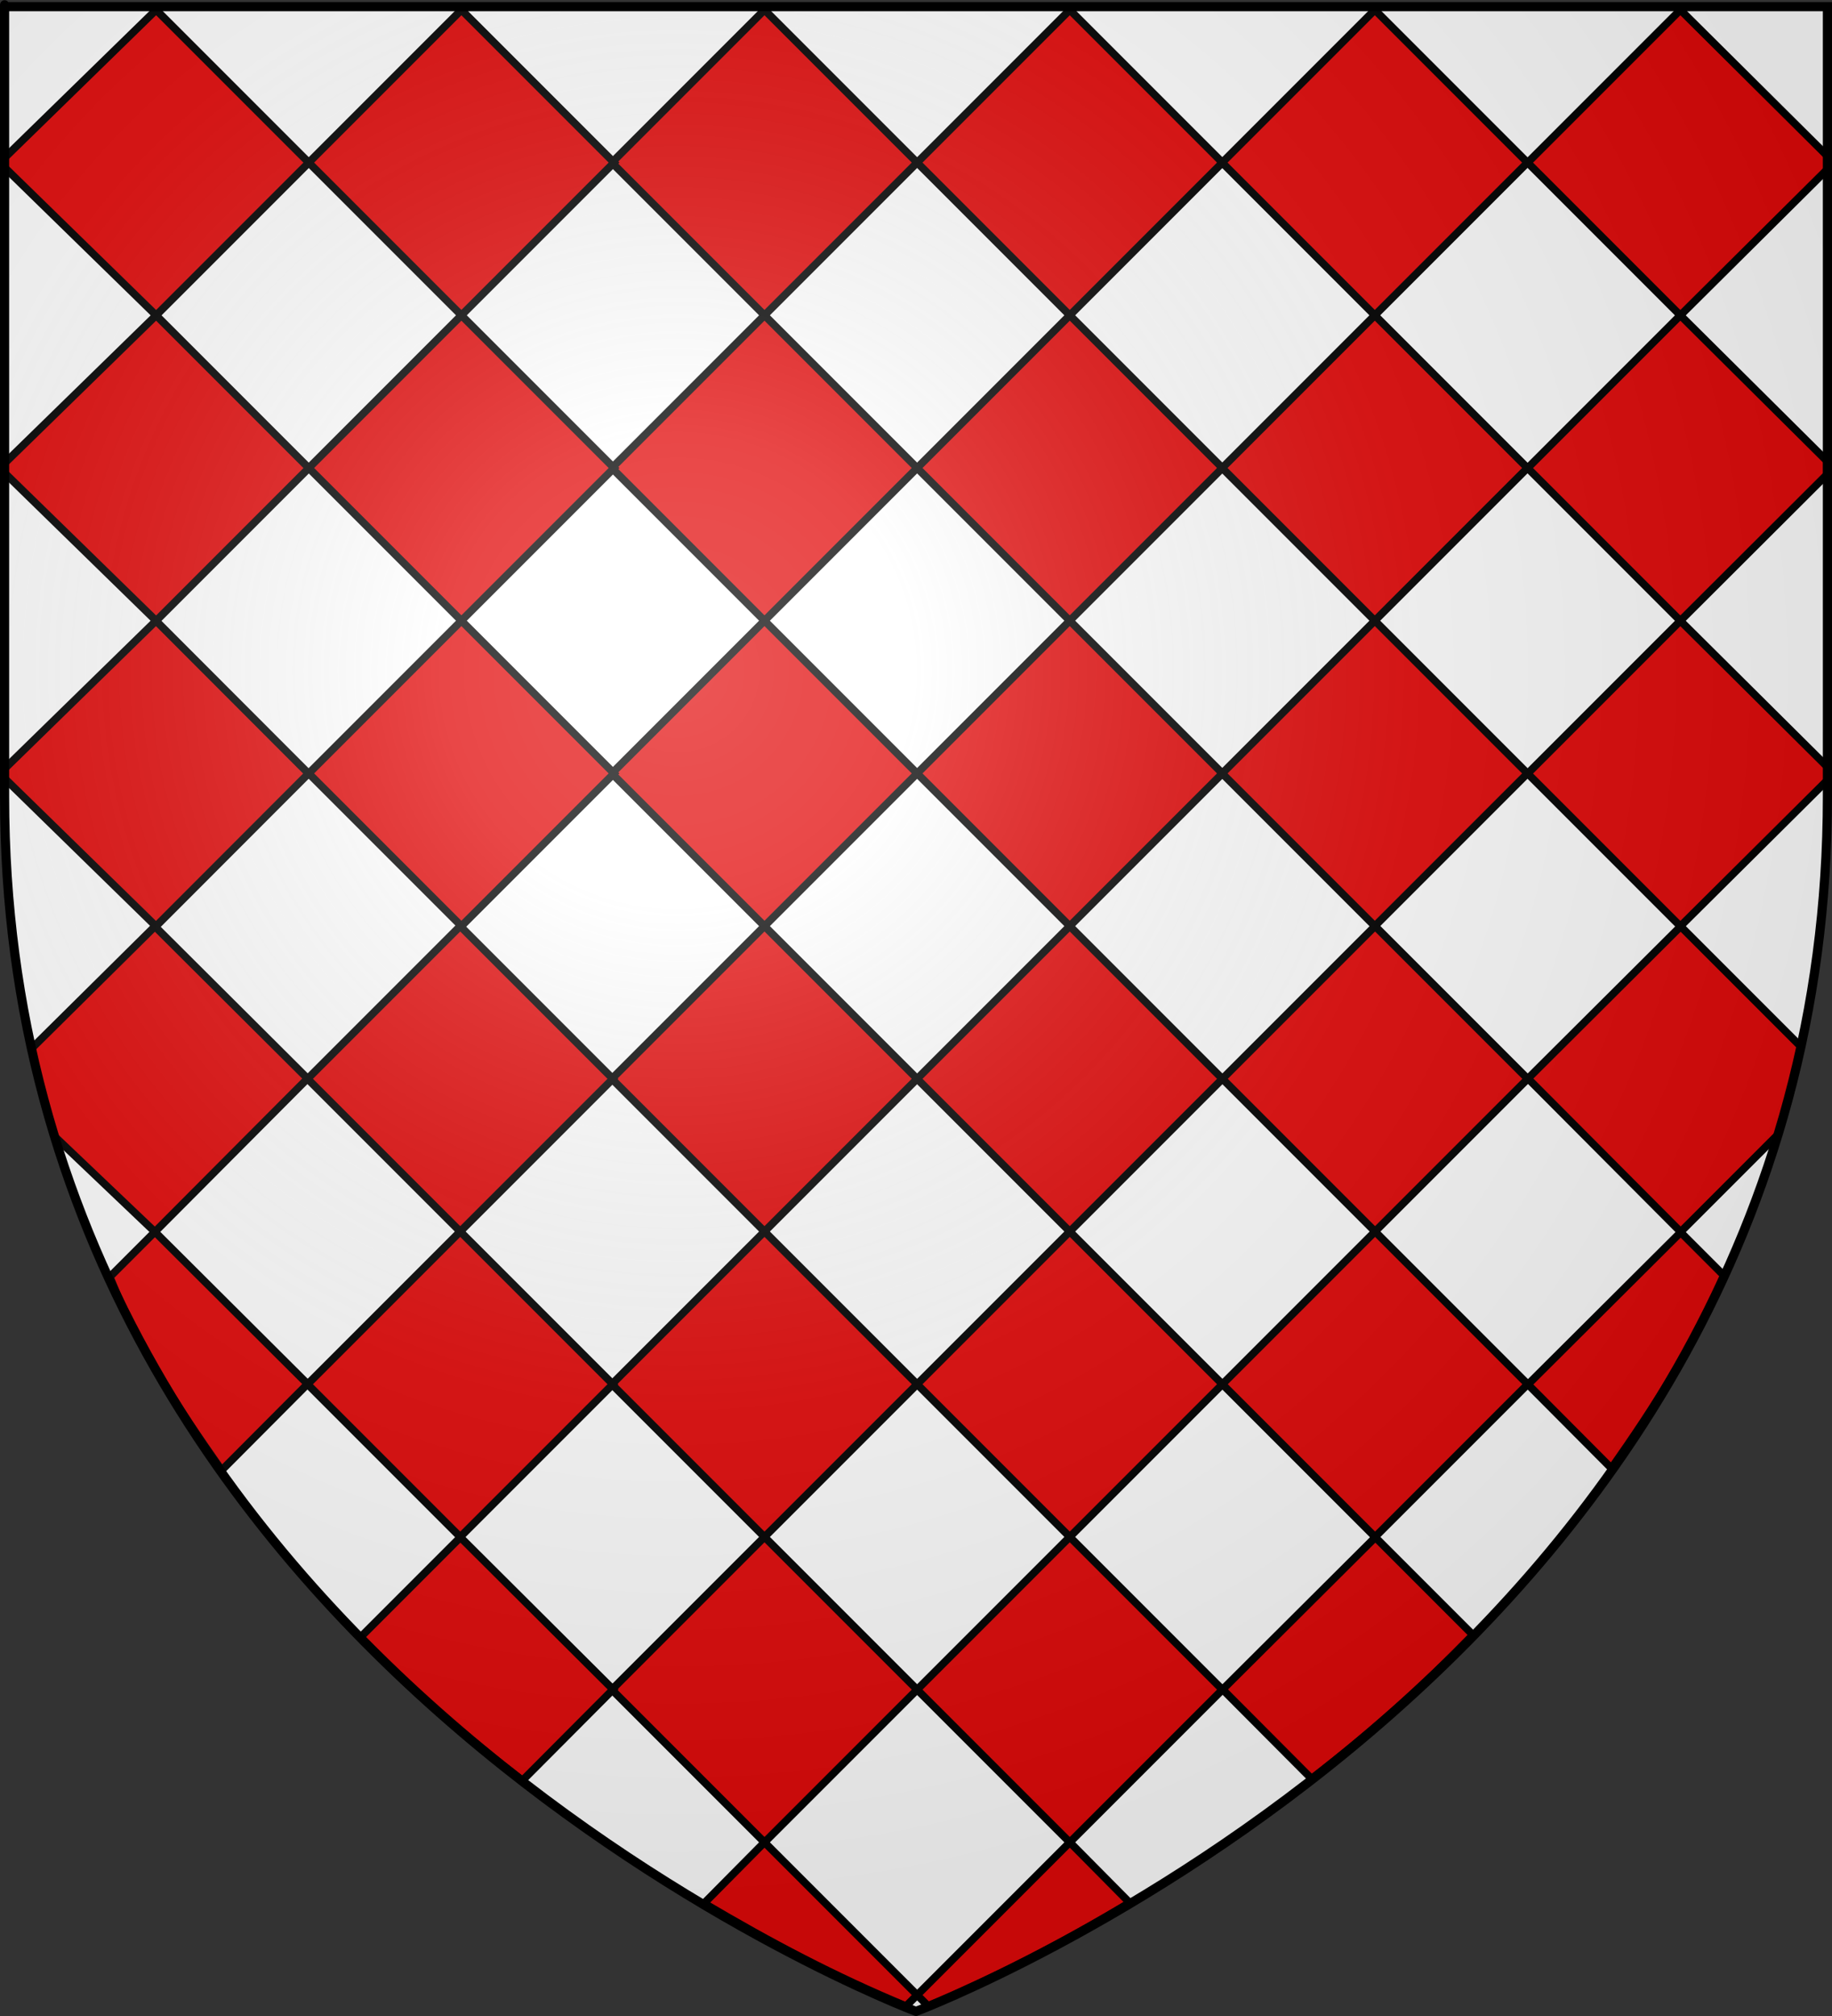<?xml version="1.0" encoding="UTF-8" standalone="no"?>
<svg
   xmlns:dc="http://purl.org/dc/elements/1.1/"
   xmlns:cc="http://creativecommons.org/ns#"
   xmlns:rdf="http://www.w3.org/1999/02/22-rdf-syntax-ns#"
   xmlns:svg="http://www.w3.org/2000/svg"
   xmlns="http://www.w3.org/2000/svg"
   xmlns:xlink="http://www.w3.org/1999/xlink"
   xmlns:sodipodi="http://sodipodi.sourceforge.net/DTD/sodipodi-0.dtd"
   xmlns:inkscape="http://www.inkscape.org/namespaces/inkscape"
   height="660"
   width="600"
   version="1.0"
   id="svg2"
   sodipodi:version="0.32"
   inkscape:version="0.46"
   sodipodi:docname="Blason_Montmorot.svg"
   sodipodi:docbase="C:\Documents and Settings\Cyrille Delon\Bureau\blasons"
   inkscape:export-filename="/Users/olivier/Desktop/Blason Rouge/Blason_Vide_3D.png"
   inkscape:export-xdpi="144"
   inkscape:export-ydpi="144"
   inkscape:output_extension="org.inkscape.output.svg.inkscape">
  <rect width="100%" height="100%" fill="#333333" stroke="none"/>
  <sodipodi:namedview
     inkscape:window-height="712"
     inkscape:window-width="1024"
     inkscape:pageshadow="2"
     inkscape:pageopacity="0.0"
     guidetolerance="10.0"
     gridtolerance="10.0"
     objecttolerance="10.0"
     borderopacity="1.0"
     bordercolor="#666666"
     pagecolor="#ffffff"
     id="base"
     showgrid="false"
     height="660px"
     inkscape:zoom="0.78181818"
     inkscape:cx="566.14536"
     inkscape:cy="340.64526"
     inkscape:window-x="110"
     inkscape:window-y="34"
     inkscape:current-layer="g12702" />
  <desc
     id="desc4">Flag of Canton of Valais (Wallis)</desc>
  <defs
     id="defs6">
    <inkscape:perspective
       sodipodi:type="inkscape:persp3d"
       inkscape:vp_x="0 : 330 : 1"
       inkscape:vp_y="0 : 1000 : 0"
       inkscape:vp_z="600 : 330 : 1"
       inkscape:persp3d-origin="300 : 220 : 1"
       id="perspective93" />
    <linearGradient
       id="linearGradient2893">
      <stop
         style="stop-color:white;stop-opacity:0.314;"
         offset="0"
         id="stop2895" />
      <stop
         id="stop2897"
         offset="0.19"
         style="stop-color:white;stop-opacity:0.251;" />
      <stop
         style="stop-color:#6b6b6b;stop-opacity:0.125;"
         offset="0.6"
         id="stop2901" />
      <stop
         style="stop-color:black;stop-opacity:0.125;"
         offset="1"
         id="stop2899" />
    </linearGradient>
    <linearGradient
       id="linearGradient2885">
      <stop
         id="stop2887"
         offset="0"
         style="stop-color:white;stop-opacity:1;" />
      <stop
         style="stop-color:white;stop-opacity:1;"
         offset="0.229"
         id="stop2891" />
      <stop
         id="stop2889"
         offset="1"
         style="stop-color:black;stop-opacity:1;" />
    </linearGradient>
    <linearGradient
       id="linearGradient2955">
      <stop
         id="stop2867"
         offset="0"
         style="stop-color:#fd0000;stop-opacity:1;" />
      <stop
         style="stop-color:#e77275;stop-opacity:0.659;"
         offset="0.5"
         id="stop2873" />
      <stop
         style="stop-color:black;stop-opacity:0.323;"
         offset="1"
         id="stop2959" />
    </linearGradient>
    <radialGradient
       inkscape:collect="always"
       xlink:href="#linearGradient2955"
       id="radialGradient2961"
       cx="225.524"
       cy="218.901"
       fx="225.524"
       fy="218.901"
       r="300"
       gradientTransform="matrix(-4.167939e-4,2.183,-1.884,-3.599562e-4,615.597,-289.121)"
       gradientUnits="userSpaceOnUse" />
    <polygon
       id="star"
       transform="scale(53,53)"
       points="0,-1 0.588,0.809 -0.951,-0.309 0.951,-0.309 -0.588,0.809 0,-1 " />
    <clipPath
       id="clip">
      <path
         d="M 0,-200 L 0,600 L 300,600 L 300,-200 L 0,-200 z "
         id="path10" />
    </clipPath>
    <radialGradient
       inkscape:collect="always"
       xlink:href="#linearGradient2955"
       id="radialGradient1911"
       gradientUnits="userSpaceOnUse"
       gradientTransform="matrix(-4.167939e-4,2.183,-1.884,-3.599562e-4,615.597,-289.121)"
       cx="225.524"
       cy="218.901"
       fx="225.524"
       fy="218.901"
       r="300" />
    <radialGradient
       inkscape:collect="always"
       xlink:href="#linearGradient2955"
       id="radialGradient2865"
       gradientUnits="userSpaceOnUse"
       gradientTransform="matrix(0,1.749,-1.593,-1.049767e-7,551.788,-191.29)"
       cx="225.524"
       cy="218.901"
       fx="225.524"
       fy="218.901"
       r="300" />
    <radialGradient
       inkscape:collect="always"
       xlink:href="#linearGradient2955"
       id="radialGradient2871"
       gradientUnits="userSpaceOnUse"
       gradientTransform="matrix(0,1.386,-1.323,-5.741131e-8,-158.082,-109.541)"
       cx="225.524"
       cy="218.901"
       fx="225.524"
       fy="218.901"
       r="300" />
    <radialGradient
       inkscape:collect="always"
       xlink:href="#linearGradient2893"
       id="radialGradient3163"
       gradientUnits="userSpaceOnUse"
       gradientTransform="matrix(1.353,0,0,1.349,-77.629,-85.747)"
       cx="221.445"
       cy="226.331"
       fx="221.445"
       fy="226.331"
       r="300" />
    <radialGradient
       r="300"
       fy="226.331"
       fx="221.445"
       cy="226.331"
       cx="221.445"
       gradientTransform="matrix(1.353,0,0,1.349,-77.629,-85.747)"
       gradientUnits="userSpaceOnUse"
       id="radialGradient3405"
       xlink:href="#linearGradient2893"
       inkscape:collect="always" />
    <radialGradient
       r="300"
       fy="218.901"
       fx="225.524"
       cy="218.901"
       cx="225.524"
       gradientTransform="matrix(0,1.386,-1.323,-5.741131e-8,-158.082,-109.541)"
       gradientUnits="userSpaceOnUse"
       id="radialGradient3403"
       xlink:href="#linearGradient2955"
       inkscape:collect="always" />
    <radialGradient
       r="300"
       fy="218.901"
       fx="225.524"
       cy="218.901"
       cx="225.524"
       gradientTransform="matrix(0,1.749,-1.593,-1.049767e-7,551.788,-191.29)"
       gradientUnits="userSpaceOnUse"
       id="radialGradient3401"
       xlink:href="#linearGradient2955"
       inkscape:collect="always" />
    <radialGradient
       r="300"
       fy="218.901"
       fx="225.524"
       cy="218.901"
       cx="225.524"
       gradientTransform="matrix(-4.167939e-4,2.183,-1.884,-3.599562e-4,615.597,-289.121)"
       gradientUnits="userSpaceOnUse"
       id="radialGradient3399"
       xlink:href="#linearGradient2955"
       inkscape:collect="always" />
    <clipPath
       id="clipPath3395">
      <path
         id="path3397"
         d="M 0,-200 L 0,600 L 300,600 L 300,-200 L 0,-200 z " />
    </clipPath>
    <polygon
       points="0,-1 0.588,0.809 -0.951,-0.309 0.951,-0.309 -0.588,0.809 0,-1 "
       transform="scale(53,53)"
       id="polygon3393" />
    <radialGradient
       gradientUnits="userSpaceOnUse"
       gradientTransform="matrix(-4.167939e-4,2.183,-1.884,-3.599562e-4,615.597,-289.121)"
       r="300"
       fy="218.901"
       fx="225.524"
       cy="218.901"
       cx="225.524"
       id="radialGradient3391"
       xlink:href="#linearGradient2955"
       inkscape:collect="always" />
    <linearGradient
       id="linearGradient3383">
      <stop
         style="stop-color:#fd0000;stop-opacity:1;"
         offset="0"
         id="stop3385" />
      <stop
         id="stop3387"
         offset="0.5"
         style="stop-color:#e77275;stop-opacity:0.659;" />
      <stop
         id="stop3389"
         offset="1"
         style="stop-color:black;stop-opacity:0.323;" />
    </linearGradient>
    <linearGradient
       id="linearGradient3375">
      <stop
         style="stop-color:white;stop-opacity:1;"
         offset="0"
         id="stop3377" />
      <stop
         id="stop3379"
         offset="0.229"
         style="stop-color:white;stop-opacity:1;" />
      <stop
         style="stop-color:black;stop-opacity:1;"
         offset="1"
         id="stop3381" />
    </linearGradient>
    <linearGradient
       id="linearGradient3365">
      <stop
         id="stop3367"
         offset="0"
         style="stop-color:white;stop-opacity:0.314;" />
      <stop
         style="stop-color:white;stop-opacity:0.251;"
         offset="0.19"
         id="stop3369" />
      <stop
         id="stop3371"
         offset="0.6"
         style="stop-color:#6b6b6b;stop-opacity:0.125;" />
      <stop
         id="stop3373"
         offset="1"
         style="stop-color:black;stop-opacity:0.125;" />
    </linearGradient>
  </defs>
  <g
     inkscape:groupmode="layer"
     id="layer3"
     inkscape:label="Fond écu"
     style="display:inline">
    <g
       id="g12702">
      <g
         id="g3236">
        <path
           id="path2855"
           style="fill:#ffffff;fill-opacity:1;fill-rule:evenodd;stroke:none;stroke-width:3;stroke-linecap:butt;stroke-linejoin:miter;stroke-opacity:1;stroke-miterlimit:4;stroke-dasharray:none"
           d="M 300,658.5 C 300,658.5 598.5,546.18 598.5,260.728 C 598.5,-24.723 598.5,2.176 598.5,2.176 L 1.5,2.176 L 1.5,260.728 C 1.5,546.18 300,658.5 300,658.5 z "
           sodipodi:nodetypes="cccccc" />
        <rect
           style="fill:#e20909;fill-opacity:1;stroke:#000000;stroke-width:2.5;stroke-miterlimit:4;stroke-dasharray:none;stroke-dashoffset:0;stroke-opacity:1;display:inline"
           id="rect2223"
           width="70.72"
           height="70.72"
           x="179.355"
           y="-174.784"
           transform="matrix(0.707,0.707,-0.707,0.707,0,0)" />
        <rect
           transform="matrix(0.707,0.707,-0.707,0.707,0,0)"
           y="-245.494"
           x="250.066"
           height="70.72"
           width="70.72"
           id="rect2255"
           style="fill:#e20909;fill-opacity:1;stroke:#000000;stroke-width:2.5;stroke-miterlimit:4;stroke-dasharray:none;stroke-dashoffset:0;stroke-opacity:1;display:inline" />
        <rect
           transform="matrix(0.707,0.707,-0.707,0.707,0,0)"
           y="-104.073"
           x="250.066"
           height="70.72"
           width="70.72"
           id="rect2257"
           style="fill:#e20909;fill-opacity:1;stroke:#000000;stroke-width:2.5;stroke-miterlimit:4;stroke-dasharray:none;stroke-dashoffset:0;stroke-opacity:1;display:inline" />
        <rect
           style="fill:#e20909;fill-opacity:1;stroke:#000000;stroke-width:2.5;stroke-miterlimit:4;stroke-dasharray:none;stroke-dashoffset:0;stroke-opacity:1;display:inline"
           id="rect2259"
           width="70.72"
           height="70.72"
           x="320.776"
           y="-174.784"
           transform="matrix(0.707,0.707,-0.707,0.707,0,0)" />
        <rect
           transform="matrix(0.707,0.707,-0.707,0.707,0,0)"
           y="-33.362"
           x="320.776"
           height="70.72"
           width="70.72"
           id="rect2261"
           style="fill:#e20909;fill-opacity:1;stroke:#000000;stroke-width:2.5;stroke-miterlimit:4;stroke-dasharray:none;stroke-dashoffset:0;stroke-opacity:1;display:inline" />
        <rect
           style="fill:#e20909;fill-opacity:1;stroke:#000000;stroke-width:2.5;stroke-miterlimit:4;stroke-dasharray:none;stroke-dashoffset:0;stroke-opacity:1;display:inline"
           id="rect2263"
           width="70.72"
           height="70.72"
           x="391.487"
           y="-104.073"
           transform="matrix(0.707,0.707,-0.707,0.707,0,0)" />
        <rect
           style="fill:#e20909;fill-opacity:1;stroke:#000000;stroke-width:2.5;stroke-miterlimit:4;stroke-dasharray:none;stroke-dashoffset:0;stroke-opacity:1;display:inline"
           id="rect2265"
           width="70.72"
           height="70.72"
           x="391.487"
           y="37.348"
           transform="matrix(0.707,0.707,-0.707,0.707,0,0)" />
        <rect
           transform="matrix(0.707,0.707,-0.707,0.707,0,0)"
           y="-33.362"
           x="462.198"
           height="70.72"
           width="70.72"
           id="rect2267"
           style="fill:#e20909;fill-opacity:1;stroke:#000000;stroke-width:2.5;stroke-miterlimit:4;stroke-dasharray:none;stroke-dashoffset:0;stroke-opacity:1;display:inline" />
        <rect
           style="fill:#e20909;fill-opacity:1;stroke:#000000;stroke-width:2.5;stroke-miterlimit:4;stroke-dasharray:none;stroke-dashoffset:0;stroke-opacity:1;display:inline"
           id="rect2269"
           width="70.72"
           height="70.72"
           x="462.198"
           y="108.059"
           transform="matrix(0.707,0.707,-0.707,0.707,0,0)" />
        <rect
           transform="matrix(0.707,0.707,-0.707,0.707,0,0)"
           y="37.348"
           x="532.908"
           height="70.72"
           width="70.72"
           id="rect2271"
           style="fill:#e20909;fill-opacity:1;stroke:#000000;stroke-width:2.5;stroke-miterlimit:4;stroke-dasharray:none;stroke-dashoffset:0;stroke-opacity:1;display:inline" />
        <rect
           style="fill:#e20909;fill-opacity:1;stroke:#000000;stroke-width:2.5;stroke-miterlimit:4;stroke-dasharray:none;stroke-dashoffset:0;stroke-opacity:1;display:inline"
           id="rect2273"
           width="70.72"
           height="70.72"
           x="532.908"
           y="178.77"
           transform="matrix(0.707,0.707,-0.707,0.707,0,0)" />
        <rect
           transform="matrix(0.707,0.707,-0.707,0.707,0,0)"
           y="108.059"
           x="603.618"
           height="70.72"
           width="70.72"
           id="rect2275"
           style="fill:#e20909;fill-opacity:1;stroke:#000000;stroke-width:2.5;stroke-miterlimit:4;stroke-dasharray:none;stroke-dashoffset:0;stroke-opacity:1;display:inline" />
        <path
           style="fill:#e20909;fill-opacity:1;fill-rule:evenodd;stroke:#000000;stroke-width:2.5;stroke-linecap:butt;stroke-linejoin:miter;stroke-miterlimit:4;stroke-dasharray:none;stroke-opacity:1;display:inline"
           d="M 304.01,656.768 L 300.376,653.134 L 350.378,603.132 L 369.96,622.9 C 347.985,636.123 326.513,647.204 304.01,656.768 z "
           id="path2281"
           sodipodi:nodetypes="ccccc" />
        <path
           sodipodi:nodetypes="ccccc"
           id="path3262"
           d="M 296.742,656.768 L 300.376,653.134 L 250.374,603.132 L 230.592,623.1 C 252.16,635.844 273.137,646.996 296.742,656.768 z "
           style="fill:#e20909;fill-opacity:1;fill-rule:evenodd;stroke:#000000;stroke-width:2.5;stroke-linecap:butt;stroke-linejoin:miter;stroke-miterlimit:4;stroke-dasharray:none;stroke-opacity:1;display:inline" />
        <rect
           transform="matrix(0.707,0.707,-0.707,0.707,0,0)"
           y="-104.073"
           x="532.908"
           height="70.72"
           width="70.72"
           id="rect3268"
           style="fill:#e20909;fill-opacity:1;stroke:#000000;stroke-width:2.5;stroke-miterlimit:4;stroke-dasharray:none;stroke-dashoffset:0;stroke-opacity:1;display:inline" />
        <path
           style="fill:#e20909;fill-opacity:1;fill-rule:evenodd;stroke:#000000;stroke-width:2.5;stroke-linecap:butt;stroke-linejoin:miter;stroke-miterlimit:4;stroke-dasharray:none;stroke-opacity:1;display:inline"
           d="M 500.43,353.094 L 550.437,303.281 L 589.783,342.627 C 587.925,351.792 585.468,361.755 582.412,371.319 L 550.437,403.294 L 500.43,353.094 z "
           id="path3280"
           sodipodi:nodetypes="cccccc" />
        <rect
           style="fill:#e20909;fill-opacity:1;stroke:#000000;stroke-width:2.5;stroke-miterlimit:4;stroke-dasharray:none;stroke-dashoffset:0;stroke-opacity:1;display:inline"
           id="rect3286"
           width="70.72"
           height="70.72"
           x="107.822"
           y="321.015"
           transform="matrix(-0.707,0.707,0.707,0.707,0,0)" />
        <path
           id="path3292"
           d="M 100.733,353.094 L 50.726,303.281 L 10.382,343.226 C 12.44,353.389 14.897,362.354 17.753,371.918 L 50.726,403.294 L 100.733,353.094 z "
           style="fill:#e20909;fill-opacity:1;fill-rule:evenodd;stroke:#000000;stroke-width:2.5;stroke-linecap:butt;stroke-linejoin:miter;stroke-miterlimit:4;stroke-dasharray:none;stroke-opacity:1;display:inline"
           sodipodi:nodetypes="cccccc" />
        <path
           style="fill:#e20909;fill-opacity:1;stroke:#000000;stroke-width:2.5;stroke-miterlimit:4;stroke-dashoffset:0;stroke-opacity:1;display:inline;stroke-dasharray:none"
           d="M 51.135,3.232 L 101.141,53.239 L 51.135,103.246 L 1.493,54.802 L 1.493,51.676 L 51.135,3.232 z "
           id="rect5715"
           sodipodi:nodetypes="cccccc" />
        <rect
           style="fill:#e20909;fill-opacity:1;stroke:#000000;stroke-width:2.5;stroke-miterlimit:4;stroke-dasharray:none;stroke-dashoffset:0;stroke-opacity:1;display:inline"
           id="rect5717"
           width="70.72"
           height="70.72"
           x="109.154"
           y="-104.583"
           transform="matrix(0.707,0.707,-0.707,0.707,0,0)" />
        <rect
           transform="matrix(0.707,0.707,-0.707,0.707,0,0)"
           y="-33.872"
           x="179.865"
           height="70.72"
           width="70.72"
           id="rect5721"
           style="fill:#e20909;fill-opacity:1;stroke:#000000;stroke-width:2.5;stroke-miterlimit:4;stroke-dasharray:none;stroke-dashoffset:0;stroke-opacity:1;display:inline" />
        <rect
           transform="matrix(0.707,0.707,-0.707,0.707,0,0)"
           y="36.839"
           x="250.576"
           height="70.72"
           width="70.72"
           id="rect5725"
           style="fill:#e20909;fill-opacity:1;stroke:#000000;stroke-width:2.5;stroke-miterlimit:4;stroke-dasharray:none;stroke-dashoffset:0;stroke-opacity:1;display:inline" />
        <rect
           style="fill:#e20909;fill-opacity:1;stroke:#000000;stroke-width:2.5;stroke-miterlimit:4;stroke-dasharray:none;stroke-dashoffset:0;stroke-opacity:1;display:inline"
           id="rect5727"
           width="70.72"
           height="70.72"
           x="320.719"
           y="-316.148"
           transform="matrix(0.707,0.707,-0.707,0.707,0,0)" />
        <path
           style="fill:#e20909;fill-opacity:1;stroke:#000000;stroke-width:2.5;stroke-miterlimit:4;stroke-dasharray:none;stroke-dashoffset:0;stroke-opacity:1;display:inline"
           d="M 550.333,3.232 L 598.532,51.112 L 598.532,55.366 L 550.333,103.246 L 500.326,53.239 L 550.333,3.232 z "
           id="rect5729"
           sodipodi:nodetypes="cccccc" />
        <rect
           transform="matrix(0.707,0.707,-0.707,0.707,0,0)"
           y="-245.437"
           x="391.43"
           height="70.72"
           width="70.72"
           id="rect5731"
           style="fill:#e20909;fill-opacity:1;stroke:#000000;stroke-width:2.5;stroke-miterlimit:4;stroke-dasharray:none;stroke-dashoffset:0;stroke-opacity:1;display:inline" />
        <rect
           transform="matrix(0.707,0.707,-0.707,0.707,0,0)"
           y="-174.726"
           x="462.14"
           height="70.72"
           width="70.72"
           id="rect5735"
           style="fill:#e20909;fill-opacity:1;stroke:#000000;stroke-width:2.5;stroke-miterlimit:4;stroke-dasharray:none;stroke-dashoffset:0;stroke-opacity:1;display:inline" />
        <rect
           style="fill:#e20909;fill-opacity:1;stroke:#000000;stroke-width:2.5;stroke-miterlimit:4;stroke-dasharray:none;stroke-dashoffset:0;stroke-opacity:1;display:inline"
           id="rect5739"
           width="70.72"
           height="70.72"
           x="603.618"
           y="-33.362"
           transform="matrix(0.707,0.707,-0.707,0.707,0,0)" />
        <rect
           transform="matrix(-0.707,0.707,0.707,0.707,0,0)"
           y="391.726"
           x="178.533"
           height="70.72"
           width="70.72"
           id="rect5741"
           style="fill:#e20909;fill-opacity:1;stroke:#000000;stroke-width:2.5;stroke-miterlimit:4;stroke-dasharray:none;stroke-dashoffset:0;stroke-opacity:1;display:inline" />
        <path
           style="fill:#e20909;fill-opacity:1;fill-rule:evenodd;stroke:#000000;stroke-width:2.5;stroke-linecap:butt;stroke-linejoin:miter;stroke-miterlimit:4;stroke-dasharray:none;stroke-opacity:1;display:inline"
           d="M 100.733,453.094 L 50.726,403.281 L 35.971,418.036 C 45.275,441.266 58.455,461.202 72.604,481.331 L 100.733,453.094 z "
           id="path5745"
           sodipodi:nodetypes="ccccc" />
        <path
           style="fill:#e20909;fill-opacity:1;fill-rule:evenodd;stroke:#000000;stroke-width:2.5;stroke-linecap:butt;stroke-linejoin:miter;stroke-miterlimit:4;stroke-dasharray:none;stroke-opacity:1;display:inline"
           d="M 400.43,553.094 L 450.437,503.281 L 482.405,535.25 C 465.492,552.616 449.748,566.693 429.54,582.315 L 400.43,553.094 z "
           id="path5749"
           sodipodi:nodetypes="ccccc" />
        <path
           sodipodi:nodetypes="ccccc"
           id="path5769"
           d="M 500.425,453.245 L 550.432,403.432 L 564.588,417.588 C 554.286,441.218 541.905,460.555 527.755,480.684 L 500.425,453.245 z "
           style="fill:#e20909;fill-opacity:1;fill-rule:evenodd;stroke:#000000;stroke-width:2.5;stroke-linecap:butt;stroke-linejoin:miter;stroke-miterlimit:4;stroke-dasharray:none;stroke-opacity:1;display:inline" />
        <path
           sodipodi:nodetypes="ccccc"
           id="path5771"
           d="M 200.793,553.094 L 150.786,503.281 L 118.019,536.048 C 134.932,553.415 150.876,567.292 171.084,582.914 L 200.793,553.094 z "
           style="fill:#e20909;fill-opacity:1;fill-rule:evenodd;stroke:#000000;stroke-width:2.5;stroke-linecap:butt;stroke-linejoin:miter;stroke-miterlimit:4;stroke-dasharray:none;stroke-opacity:1;display:inline" />
        <path
           sodipodi:nodetypes="cccccc"
           id="path9692"
           d="M 550.333,103.232 L 598.332,150.912 L 598.332,155.366 L 550.333,203.246 L 500.326,153.239 L 550.333,103.232 z "
           style="fill:#e20909;fill-opacity:1;stroke:#000000;stroke-width:2.5;stroke-miterlimit:4;stroke-dasharray:none;stroke-dashoffset:0;stroke-opacity:1;display:inline" />
        <path
           style="fill:#e20909;fill-opacity:1;stroke:#000000;stroke-width:2.5;stroke-miterlimit:4;stroke-dasharray:none;stroke-dashoffset:0;stroke-opacity:1;display:inline"
           d="M 550.333,203.232 L 598.532,251.112 L 598.532,255.366 L 550.333,303.246 L 500.326,253.239 L 550.333,203.232 z "
           id="path9694"
           sodipodi:nodetypes="cccccc" />
        <path
           sodipodi:nodetypes="cccccc"
           id="path11635"
           d="M 51.135,103.232 L 101.141,153.239 L 51.135,203.246 L 1.493,154.802 L 1.493,151.676 L 51.135,103.232 z "
           style="fill:#e20909;fill-opacity:1;stroke:#000000;stroke-width:2.5;stroke-miterlimit:4;stroke-dashoffset:0;stroke-opacity:1;display:inline;stroke-dasharray:none" />
        <path
           style="fill:#e20909;fill-opacity:1;stroke:#000000;stroke-width:2.5;stroke-miterlimit:4;stroke-dashoffset:0;stroke-opacity:1;display:inline;stroke-dasharray:none"
           d="M 51.085,203.232 L 101.042,253.239 L 51.085,303.246 L 1.492,254.802 L 1.492,251.676 L 51.085,203.232 z "
           id="path11637"
           sodipodi:nodetypes="cccccc" />
      </g>
    </g>
  </g>
  <g
     inkscape:groupmode="layer"
     id="layer4"
     inkscape:label="Meubles"
     sodipodi:insensitive="true" />
  <g
     inkscape:groupmode="layer"
     id="layer2"
     inkscape:label="Reflet final"
     sodipodi:insensitive="true">
    <path
       sodipodi:nodetypes="cccccc"
       d="M 300,658.5 C 300,658.5 598.5,546.18 598.5,260.728 C 598.5,-24.723 598.5,2.176 598.5,2.176 L 1.5,2.176 L 1.5,260.728 C 1.5,546.18 300,658.5 300,658.5 z "
       style="opacity:1;fill:url(#radialGradient3163);fill-opacity:1;fill-rule:evenodd;stroke:none;stroke-width:1px;stroke-linecap:butt;stroke-linejoin:miter;stroke-opacity:1"
       id="path2875"
       inkscape:export-xdpi="144"
       inkscape:export-ydpi="144" />
  </g>
  <g
     inkscape:groupmode="layer"
     id="layer1"
     inkscape:label="Contour final"
     sodipodi:insensitive="true">
    <path
       sodipodi:nodetypes="cccccc"
       d="M 300,658.5 C 300,658.5 1.5,546.18 1.5,260.728 C 1.5,-24.723 1.5,2.176 1.5,2.176 L 598.5,2.176 L 598.5,260.728 C 598.5,546.18 300,658.5 300,658.5 z "
       style="opacity:1;fill:none;fill-opacity:1;fill-rule:evenodd;stroke:#000000;stroke-width:3;stroke-linecap:butt;stroke-linejoin:miter;stroke-miterlimit:4;stroke-dasharray:none;stroke-opacity:1"
       id="path1411"
       inkscape:export-xdpi="144"
       inkscape:export-ydpi="144" />
  </g>
</svg>
